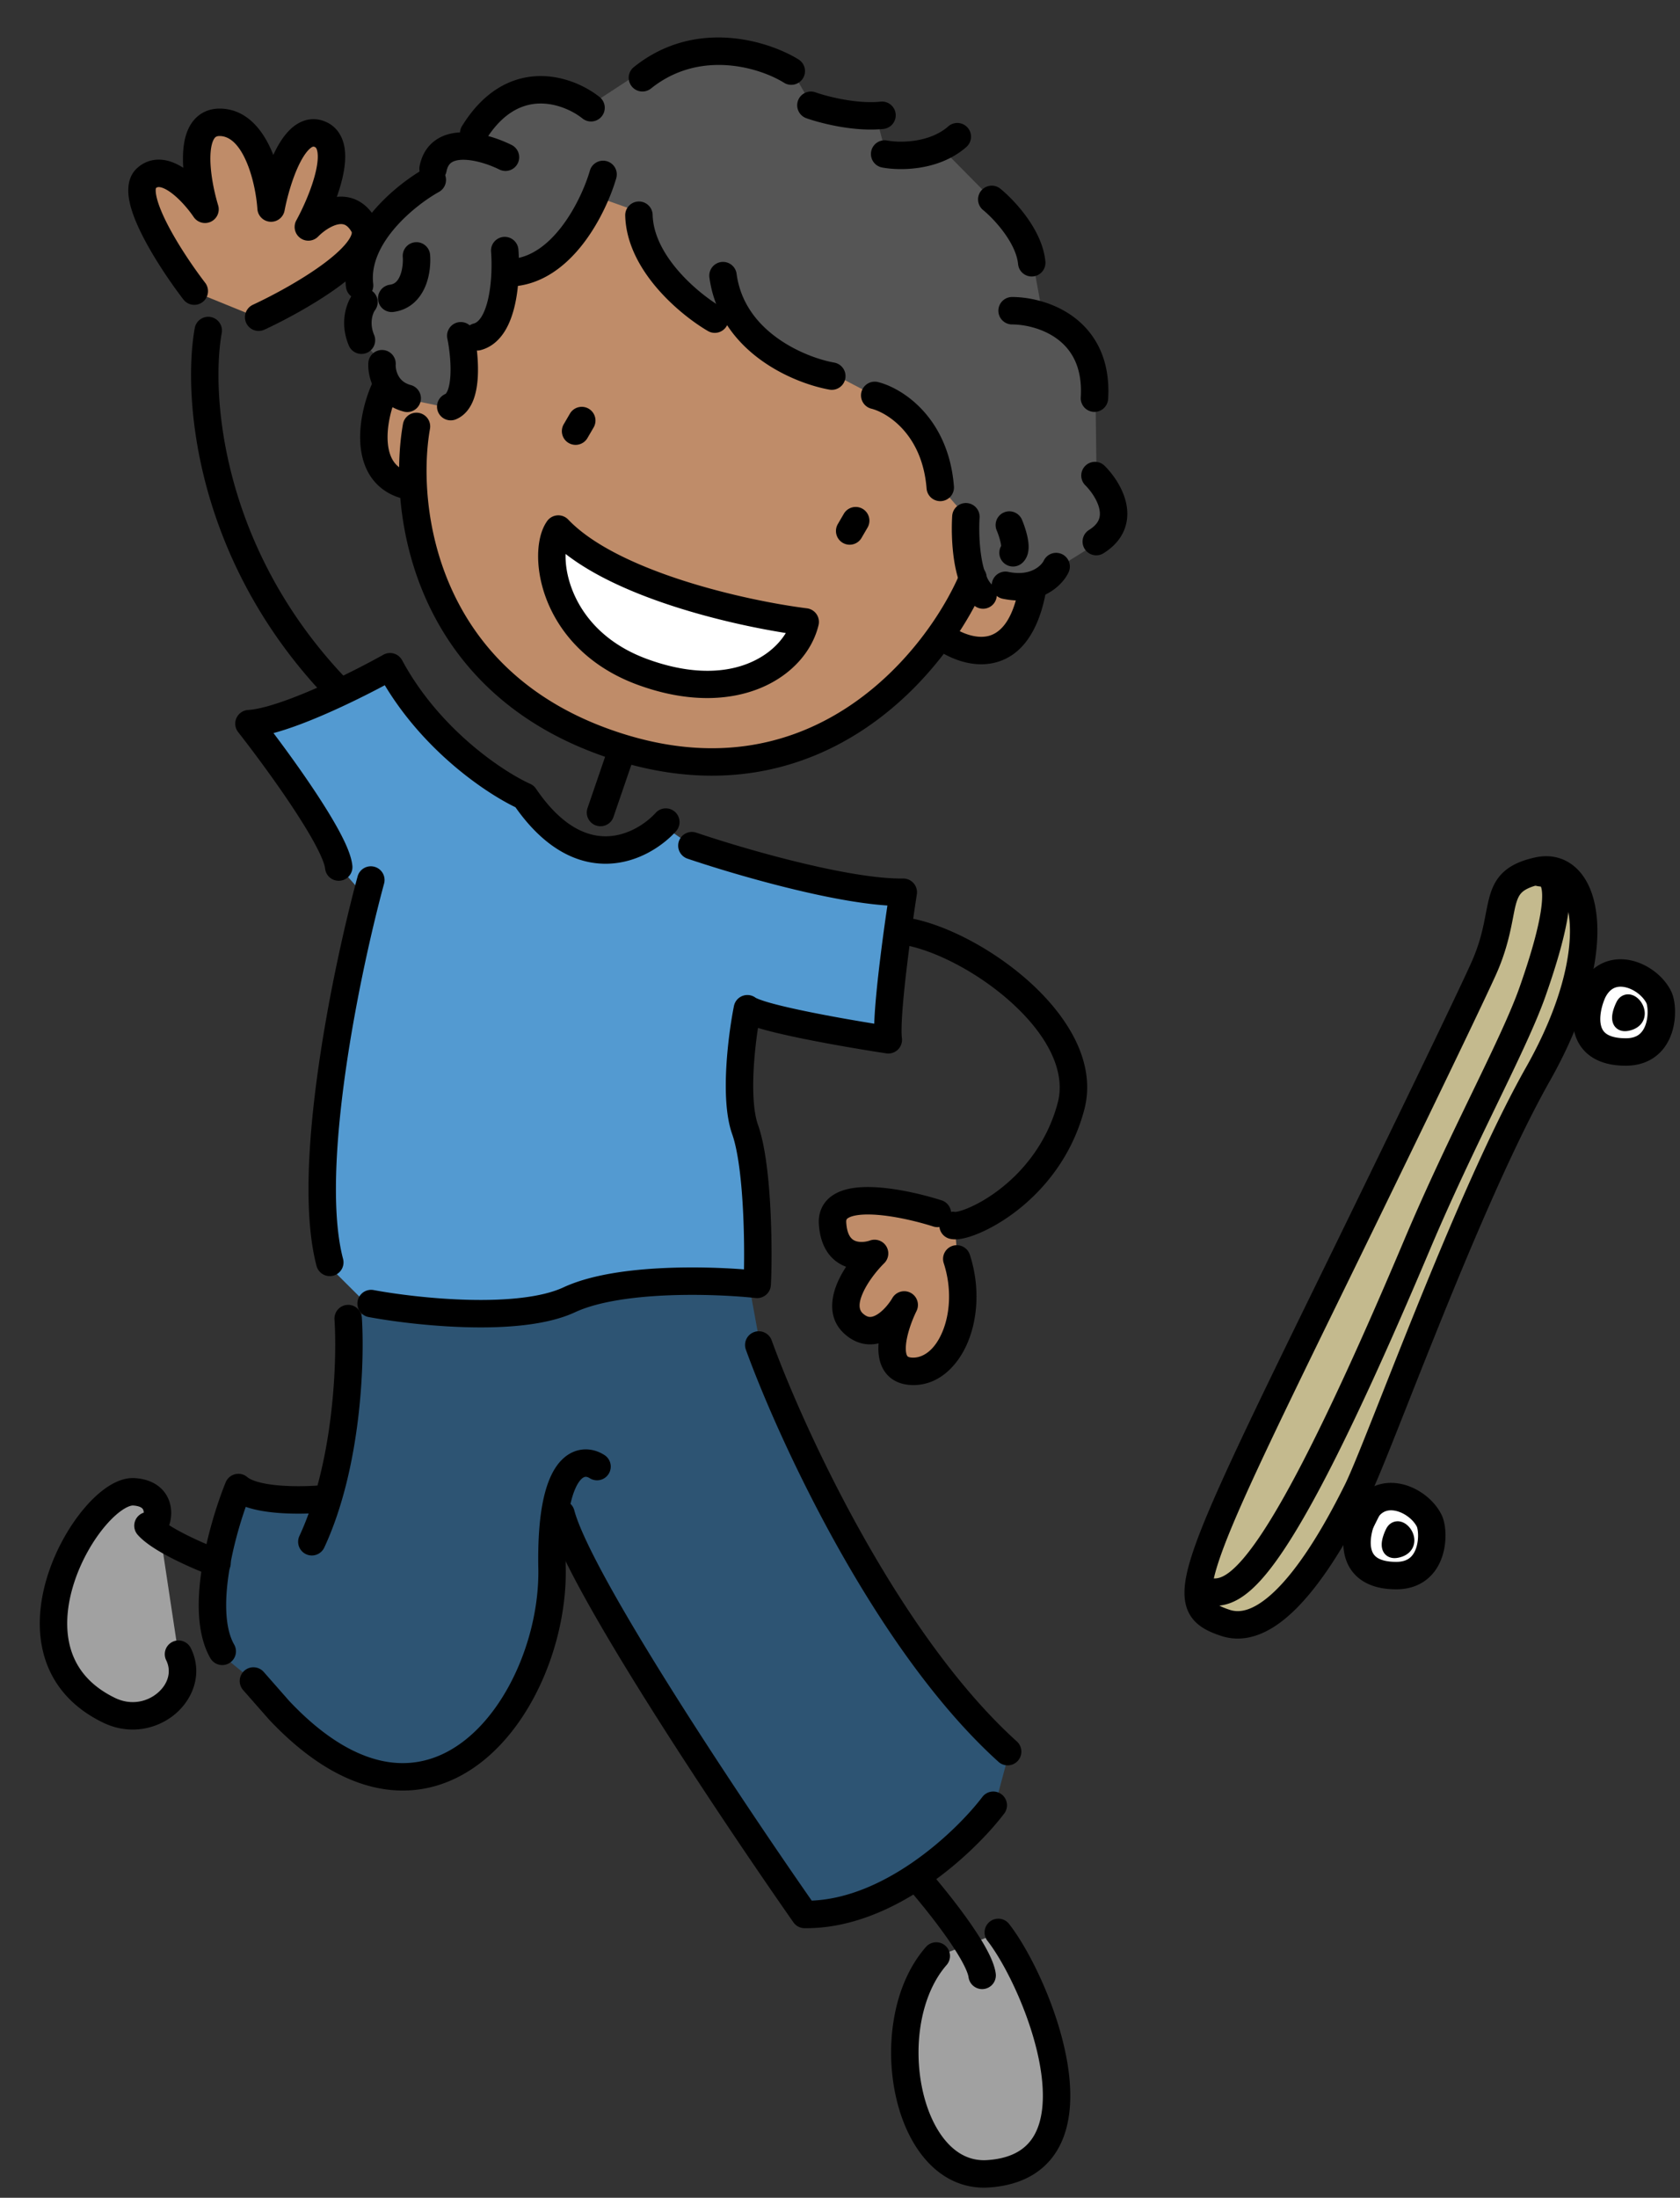 <svg width="335" height="438" fill="none" xmlns="http://www.w3.org/2000/svg"><rect width="100%" height="100%" fill="#333333" stroke="none"/><path d="m35.774 330.994-3.844-25.459-.741-5.528-3.135-2.394-5.598 1.833-9.576 12.538-3.025 12.96 6.8 13.591 8.522 3.836 10.246-5.918.351-5.459ZM198.9 385.325l-12.359 4.687-3.766 7.431-1.193 18.558 4.687 12.359 11.727 5.138 11.408-6.94.382-22.995-10.886-18.238Z" fill="#A1A1A1"/><path d="m151.614 268.285-2.433-13.311-26.41 1.592-16.726 4.405-31.728-.943-3.486 3.065-6.752 36.836-16.234-3.236-5.069 10.636.78 21.974 7.291 5.949 14.441 14.082 18.348 4.468 15.915-8.843 7.672-17.046 4.679-21.622 49.952 75.557 15.634-4.476 20.843-17.295 2.885-10.776-17.436-18.66-16.945-26.301-15.221-36.055Z" fill="#2D5473"/><path d="m67.851 173.016-17.896-28.555 26.972-10.324 26.91 24.749 8.242 8.203 12.008.772 8.944-2.714 5.248 3.626 41.062 9.216-1.824 28.383-29.335-4.078 3.112 53.913-30.707.218-14.612 5.638-32.75-2.105-8.242-8.202-1.412-12.149 8.366-61.944-4.086-4.647Z" fill="#539AD1"/><path d="m28.307 37.838 10.746 20.421 12.819 5.209 17.076-9.864 3.696-6.34-2.994-4.577-4.367-.28.912-14.192-5.388-1.442-6.97 6.128-9.335-8.273-4.507 1.903 1.412 12.149-10.636-5.069-2.464 4.227ZM81.706 93.886l-3.275-.21-3.736-10.106 23.548-42.334 22.465-8.421 35.924 20.943L196.22 85.9l9.093 29.085-5.279 13.911-9.755-1.723 4.117-12.89c-14.247 30.654-42.6 37.455-54.995 37.024-37.441-4.16-51.22-27.408-53.43-38.511l-4.265-18.91ZM191.015 252.182l-.601-7.712-16.094-5.419-6.761 2.854-1.372 4.297 6.269 4.788-3.836 8.522 1.903 4.507 6.55.421 1.692 7.782 6.55.421 6.09-9.474-.39-10.987Z" fill="#BF8C69"/><path d="m76.49 72.723-4.087-4.647-.67-6.62.56-8.733 2.745-8.593 10.386-8.102 2.464-4.226 5.74-4.016 2.534-5.318 10.175-4.827 11.868 2.955 9.154-5.989 15.634-4.476 15.073 4.257 3.946 6.831 12.959 3.025 1.763 6.69 12.078-.32 9.264 9.365 4.156 3.556 3.805 9.014 1.622 8.873 8.313 7.112 2.503 12.218.18 14.262 3.805 9.014-3.556 4.156-7.992 4.967-10.106 3.736-5.598 1.832-3.315-16.655-4.086-4.648-2.643-10.035-10.426-8.343-9.544-4.998-9.755-1.724-9.263-9.364-5.529.74-11.236-12.78-2.714-8.943-7.501-2.675.07-1.091-8.413 11.517-9.085 4.897-5.138 11.727-5.669 2.925-1.863 11.938-7.572-1.583-5.037-6.9Z" fill="#555"/><path d="m111.68 122.12-1.201-15.423 22.293 11.298 28.103 6.191-10.597 11.377-20.811-.242-17.787-13.201Z" fill="#fff"/><path fill-rule="evenodd" clip-rule="evenodd" d="M129.783 17.66c9.786-7.877 21.711-4.168 26.531-1.185a2.735 2.735 0 1 0 2.878-4.651c-5.722-3.541-20.43-8.413-32.839 1.576a2.735 2.735 0 0 0 3.43 4.26ZM159.123 20.061a2.735 2.735 0 0 0 1.658 3.495c2.661.948 9.433 2.744 15.315 2.148a2.735 2.735 0 1 0-.551-5.441c-4.71.477-10.588-1.025-12.927-1.86a2.736 2.736 0 0 0-3.495 1.658ZM192.947 25.435a2.734 2.734 0 0 0-3.859-.248c-1.813 1.594-4.165 2.448-6.516 2.819-2.356.37-4.494.221-5.638.003a2.735 2.735 0 1 0-1.025 5.373c1.743.332 4.517.499 7.514.026 3.001-.473 6.442-1.621 9.276-4.113a2.735 2.735 0 0 0 .248-3.86ZM195.644 38.011a2.735 2.735 0 0 0 .39 3.848c1.047.854 2.736 2.503 4.206 4.53 1.497 2.063 2.566 4.242 2.764 6.196a2.735 2.735 0 1 0 5.441-.55c-.338-3.343-2.035-6.456-3.777-8.858-1.769-2.439-3.792-4.427-5.176-5.556a2.735 2.735 0 0 0-3.848.39ZM214.2 63.253c-4.073-3.07-9.025-4.057-12.377-4.063a2.734 2.734 0 1 0-.009 5.47c2.493.004 6.198.778 9.094 2.961 2.734 2.06 4.987 5.537 4.595 11.626a2.736 2.736 0 0 0 5.459.35c.506-7.885-2.526-13.151-6.762-16.344ZM216.403 92.846a2.735 2.735 0 0 0 .01 3.867c1.163 1.158 2.438 3.004 2.806 4.747.172.818.126 1.51-.116 2.105-.237.583-.758 1.313-1.955 2.057a2.735 2.735 0 0 0 2.887 4.646c2-1.243 3.39-2.81 4.135-4.642.739-1.82.746-3.659.4-5.296-.668-3.165-2.715-5.917-4.299-7.493a2.735 2.735 0 0 0-3.868.009ZM171.772 78.138a2.735 2.735 0 0 0 1.993 3.314c2.964.738 10.145 4.92 11.003 15.938a2.735 2.735 0 0 0 5.453-.425c-1.063-13.66-10.186-19.588-15.134-20.82a2.735 2.735 0 0 0-3.315 1.993ZM143.808 52.22a2.736 2.736 0 0 0-2.348 3.074c1.014 7.568 5.372 12.892 10.194 16.407 4.783 3.486 10.174 5.319 13.773 5.954a2.735 2.735 0 0 0 .952-5.386c-2.904-.513-7.49-2.062-11.503-4.988-3.974-2.896-7.231-7.013-7.995-12.714a2.734 2.734 0 0 0-3.073-2.347Z" fill="#000"/><path fill-rule="evenodd" clip-rule="evenodd" d="M127.334 40.158a2.735 2.735 0 0 0-2.662 2.806c.152 5.733 3.145 10.782 6.471 14.616 3.351 3.864 7.308 6.808 9.998 8.377a2.735 2.735 0 1 0 2.754-4.726c-2.24-1.306-5.712-3.881-8.62-7.235-2.934-3.382-5.031-7.247-5.135-11.177a2.735 2.735 0 0 0-2.806-2.661ZM172.006 101.404a2.735 2.735 0 0 0-3.74.985l-1.232 2.113a2.736 2.736 0 0 0 4.726 2.755l1.232-2.113a2.735 2.735 0 0 0-.986-3.74ZM117.384 81.45a2.735 2.735 0 0 0-3.74.986l-1.232 2.113a2.734 2.734 0 1 0 4.725 2.755l1.232-2.113a2.734 2.734 0 0 0-.985-3.74ZM211.776 110.443a2.736 2.736 0 0 0-3.646 1.293c-.346.727-2.353 3.222-7.077 2.234a2.734 2.734 0 0 0-1.119 5.354c7.39 1.545 11.791-2.418 13.134-5.235a2.736 2.736 0 0 0-1.292-3.646Z" fill="#000"/><path fill-rule="evenodd" clip-rule="evenodd" d="M192.778 100.257a2.735 2.735 0 0 0-2.905 2.554c-.138 2.153-.124 5.534.375 8.804.249 1.636.632 3.325 1.219 4.85.576 1.495 1.429 3.04 2.742 4.163a2.735 2.735 0 1 0 3.555-4.156c-.349-.299-.783-.91-1.193-1.974-.399-1.035-.703-2.309-.916-3.708-.427-2.8-.443-5.778-.324-7.628a2.734 2.734 0 0 0-2.553-2.905ZM200.202 102.12a2.733 2.733 0 0 0-1.456 3.583c.272.643.621 1.642.796 2.502.053.259.08.458.092.601a2.735 2.735 0 0 0 4.178 3.415c1.076-.945 1.255-2.238 1.291-2.904.041-.769-.068-1.55-.201-2.202-.269-1.323-.755-2.681-1.117-3.539a2.734 2.734 0 0 0-3.583-1.456Zm-.566 6.948a.161.161 0 0 0 .005-.043.168.168 0 0 0-.005.043ZM121.019 32.133a2.735 2.735 0 0 0-3.39 1.863c-.864 2.975-2.795 7.501-5.69 11.246-2.918 3.776-6.461 6.324-10.535 6.402a2.735 2.735 0 1 0 .104 5.468c6.462-.122 11.381-4.155 14.759-8.525 3.402-4.4 5.603-9.584 6.615-13.065a2.736 2.736 0 0 0-1.863-3.39Z" fill="#000"/><path fill-rule="evenodd" clip-rule="evenodd" d="M100.432 47.215a2.735 2.735 0 0 0-2.514 2.938c.187 2.398.147 6.06-.534 9.201-.34 1.573-.809 2.86-1.376 3.767-.554.887-1.084 1.239-1.55 1.361a2.735 2.735 0 1 0 1.394 5.29c2.211-.583 3.755-2.09 4.795-3.753 1.026-1.644 1.67-3.602 2.083-5.507.826-3.814.855-8.04.641-10.783a2.735 2.735 0 0 0-2.939-2.514Z" fill="#000"/><path fill-rule="evenodd" clip-rule="evenodd" d="M91.332 64.237a2.735 2.735 0 0 0-2.13 3.228c.387 1.89.75 4.794.611 7.32-.07 1.27-.258 2.282-.53 2.98-.133.337-.26.536-.35.645a.588.588 0 0 1-.092.091.126.126 0 0 1-.027.017 2.735 2.735 0 1 0 2.127 5.04c1.836-.776 2.865-2.346 3.434-3.798.57-1.457.814-3.117.9-4.677.17-3.136-.268-6.532-.715-8.715a2.735 2.735 0 0 0-3.228-2.13ZM107.476 20.634c3.487-.11 6.752 1.457 8.649 2.958a2.735 2.735 0 1 0 3.395-4.288c-2.624-2.077-7.116-4.298-12.216-4.137-5.311.167-10.813 2.905-15.153 9.919a2.735 2.735 0 1 0 4.651 2.878c3.489-5.637 7.4-7.227 10.674-7.33Z" fill="#000"/><path fill-rule="evenodd" clip-rule="evenodd" d="M92.435 31.842c2.322.01 5.162.965 7.1 1.922a2.735 2.735 0 1 0 2.423-4.903c-2.313-1.143-6.012-2.473-9.498-2.488-1.766-.008-3.722.32-5.408 1.43-1.77 1.163-2.942 2.99-3.394 5.36a2.735 2.735 0 0 0 5.372 1.025c.21-1.095.637-1.56 1.028-1.816.473-.312 1.239-.535 2.377-.53Z" fill="#000"/><path fill-rule="evenodd" clip-rule="evenodd" d="M88.594 34.53a2.735 2.735 0 0 0-3.719-1.062c-2.884 1.603-7.068 4.619-10.423 8.58-3.329 3.93-6.158 9.18-5.468 15.118a2.735 2.735 0 1 0 5.433-.631c-.44-3.781 1.33-7.554 4.209-10.952 2.853-3.368 6.485-5.989 8.906-7.334a2.735 2.735 0 0 0 1.062-3.718ZM82.826 48.275a2.735 2.735 0 0 0-2.514 2.94c.077.989-.036 2.501-.535 3.718-.465 1.135-1.09 1.685-2.03 1.81a2.735 2.735 0 1 0 .727 5.422c3.483-.467 5.421-2.858 6.364-5.158.91-2.219 1.05-4.637.927-6.218a2.735 2.735 0 0 0-2.94-2.514Z" fill="#000"/><path fill-rule="evenodd" clip-rule="evenodd" d="M74.242 58.022a2.735 2.735 0 0 0-3.834.513c-1.307 1.712-2.793 5.732-.837 10.365a2.735 2.735 0 0 0 5.039-2.127c-1.088-2.578-.143-4.54.145-4.918a2.735 2.735 0 0 0-.513-3.833ZM76.352 69.755a2.735 2.735 0 0 0-2.904 2.554c-.16 2.489.965 8.086 7.059 9.718a2.735 2.735 0 0 0 1.414-5.284c-1.363-.365-2.07-1.106-2.483-1.864-.46-.846-.562-1.758-.532-2.22a2.735 2.735 0 0 0-2.554-2.904Z" fill="#000"/><path fill-rule="evenodd" clip-rule="evenodd" d="M78.189 74.464a2.735 2.735 0 0 0-3.658 1.255c-1.623 3.32-3.084 8.46-2.636 13.174.228 2.393.967 4.862 2.626 6.889 1.698 2.075 4.162 3.441 7.352 3.915a2.735 2.735 0 1 0 .803-5.41c-2.022-.3-3.193-1.077-3.923-1.97-.77-.94-1.253-2.263-1.413-3.941-.326-3.43.782-7.55 2.104-10.254a2.735 2.735 0 0 0-1.255-3.658Zm32.941 28.244a2.739 2.739 0 0 0-2.034 1.148c-1.269 1.794-1.796 4.382-1.793 7.015.002 2.727.569 5.87 1.861 9.047 2.605 6.406 8.172 12.97 18.03 16.571 19.684 7.19 33.534-1.55 36.027-11.902a2.732 2.732 0 0 0-2.318-3.354c-5.837-.732-15.308-2.524-24.603-5.505-9.404-3.015-18.153-7.1-22.991-12.179a2.74 2.74 0 0 0-2.179-.841Zm45.563 23.449c-3.344 5.489-12.604 10.68-27.622 5.194-8.349-3.049-12.792-8.457-14.841-13.494-1.035-2.544-1.456-4.991-1.458-6.992 0-.16.003-.316.007-.467 5.876 4.567 13.977 8.014 21.851 10.539 7.972 2.556 16.044 4.268 22.063 5.22Z" fill="#000"/><path fill-rule="evenodd" clip-rule="evenodd" d="M83.522 82.29a2.735 2.735 0 0 0-3.169 2.218c-1.517 8.588-1.175 22.112 4.705 35.132 5.93 13.129 17.451 25.631 38.012 31.966 20.639 6.36 37.302 1.795 49.655-6.57 12.244-8.292 20.194-20.264 23.809-28.839a2.734 2.734 0 1 0-5.04-2.124c-3.283 7.789-10.624 18.841-21.836 26.434-11.103 7.519-26.06 11.701-44.977 5.872-18.995-5.853-29.325-17.226-34.638-28.99-5.363-11.874-5.658-24.26-4.303-31.93a2.735 2.735 0 0 0-2.218-3.169Z" fill="#000"/><path fill-rule="evenodd" clip-rule="evenodd" d="M206.412 114.302a2.735 2.735 0 0 0-3.156 2.236c-1.317 7.718-4.189 9.746-6.235 10.226-2.446.573-5.452-.578-7.614-2.173a2.735 2.735 0 0 0-3.246 4.402c2.722 2.008 7.393 4.201 12.107 3.096 5.114-1.198 8.884-5.868 10.38-14.631a2.736 2.736 0 0 0-2.236-3.156ZM49.096 32.13c1.383 3.152 2.056 6.978 2.23 9.523a2.735 2.735 0 0 0 5.415.325c.526-2.755 1.61-6.675 3.095-9.573.756-1.473 1.487-2.425 2.09-2.896.474-.37.633-.305.813-.232h.002c.169.069.41.186.55.97.159.889.073 2.22-.319 3.924-.773 3.365-2.502 7.22-3.885 9.748a2.735 2.735 0 0 0 4.357 3.222c.982-1.007 2.5-2.077 3.852-2.393.62-.144 1.074-.101 1.421.041.33.136.84.473 1.387 1.42.033.056.067.12.028.33-.051.272-.226.73-.677 1.38-.915 1.318-2.573 2.875-4.786 4.531-4.38 3.277-10.212 6.416-14.262 8.299a2.735 2.735 0 0 0 2.306 4.96c4.236-1.97 10.438-5.292 15.232-8.88 2.374-1.775 4.587-3.751 6.003-5.791 1.377-1.984 2.485-4.807.893-7.564-1.031-1.784-2.391-3.066-4.05-3.746-1.233-.505-2.475-.613-3.626-.494a34.92 34.92 0 0 0 1.138-3.838c.458-1.996.72-4.163.373-6.109-.365-2.05-1.481-4.104-3.877-5.077-2.382-.968-4.583-.305-6.238.987-1.526 1.192-2.697 2.968-3.592 4.713-.162.316-.319.64-.471.968a25.897 25.897 0 0 0-.392-.945c-1.644-3.748-4.632-7.945-9.74-8.273-2.67-.171-4.804.897-6.15 2.864-1.2 1.752-1.61 3.973-1.709 5.99a25.08 25.08 0 0 0 .04 2.93c-1.128-.725-2.438-1.34-3.854-1.552-1.802-.27-3.68.14-5.272 1.54-2.1 1.846-2.01 4.64-1.624 6.613.42 2.15 1.414 4.55 2.582 6.861 2.356 4.662 5.772 9.627 8.192 12.78a2.735 2.735 0 0 0 4.339-3.331c-2.3-2.997-5.5-7.665-7.65-11.916-1.085-2.146-1.817-4.022-2.095-5.443-.196-1.005-.102-1.406-.066-1.512.238-.188.448-.233.785-.183.489.073 1.202.37 2.103 1.012 1.797 1.28 3.569 3.37 4.636 4.94A2.735 2.735 0 0 0 43.5 40.92c-.862-2.843-1.688-6.944-1.53-10.139.08-1.625.4-2.646.758-3.169.21-.308.462-.548 1.286-.495 1.879.121 3.634 1.71 5.081 5.012ZM42.008 63.18a2.735 2.735 0 0 0-3.175 2.208c-2.407 13.377-.216 46.374 26.805 74.22a2.735 2.735 0 1 0 3.925-3.809C43.946 109.4 42.073 78.265 44.216 66.357a2.735 2.735 0 0 0-2.208-3.176Z" fill="#000"/><path fill-rule="evenodd" clip-rule="evenodd" d="M78.54 130.25a2.737 2.737 0 0 0-2.1.24 165.156 165.156 0 0 1-13.6 6.746c-5.38 2.347-10.388 4.077-13.362 4.256a2.736 2.736 0 0 0-1.986 4.419c2.839 3.616 7.133 9.37 10.771 14.856 1.821 2.746 3.45 5.383 4.647 7.628 1.262 2.369 1.834 3.928 1.907 4.657a2.735 2.735 0 1 0 5.442-.551c-.194-1.919-1.276-4.339-2.522-6.678-1.313-2.463-3.048-5.263-4.916-8.079-2.692-4.06-5.72-8.243-8.287-11.646 3.29-.882 7.005-2.327 10.493-3.849 4.277-1.866 8.498-3.977 11.704-5.687 7.963 13.22 20.016 21.4 26.056 24.319 5.868 8.329 12.354 11.42 18.428 11.251 6.008-.168 10.901-3.518 13.595-6.474a2.735 2.735 0 0 0-4.043-3.684c-2.024 2.222-5.61 4.576-9.705 4.69-3.878.109-8.949-1.78-14.185-9.484a2.738 2.738 0 0 0-1.139-.957c-5.277-2.375-18.072-10.762-25.555-24.644a2.737 2.737 0 0 0-1.643-1.329Z" fill="#000"/><path fill-rule="evenodd" clip-rule="evenodd" d="M74.665 172.742a2.735 2.735 0 0 0-3.356 1.921c-2.417 8.889-5.723 23.369-7.806 38.009-2.065 14.506-3.008 29.656-.386 39.611a2.734 2.734 0 1 0 5.29-1.393c-2.313-8.778-1.555-22.932.51-37.447 2.047-14.38 5.302-28.636 7.67-37.345a2.734 2.734 0 0 0-1.922-3.356ZM135.376 167.655a2.735 2.735 0 0 0 1.711 3.468c4.714 1.6 12.477 3.981 20.514 5.947 6.648 1.627 13.675 3.019 19.352 3.39a420.555 420.555 0 0 0-1.731 13.077c-.335 2.923-.616 5.762-.775 8.166a69.563 69.563 0 0 0-.119 2.312c-3.839-.622-8.578-1.45-12.883-2.323-2.811-.57-5.399-1.152-7.418-1.7a30.802 30.802 0 0 1-2.465-.761c-.549-.202-.795-.333-.858-.366-.018-.009-.021-.011-.013-.005a2.736 2.736 0 0 0-4.342 1.639c-.561 2.813-1.249 7.393-1.514 12.098-.258 4.599-.143 9.743 1.167 13.437 1.24 3.497 1.907 9.737 2.196 15.944.197 4.238.211 8.253.156 11.003-4.222-.327-9.855-.528-15.624-.281-7.145.306-14.882 1.31-20.369 3.86-4.353 2.024-11.415 2.663-18.88 2.483-7.34-.177-14.585-1.127-18.978-1.942a2.734 2.734 0 1 0-.998 5.377c4.634.861 12.172 1.848 19.845 2.033 7.548.182 15.727-.392 21.317-2.991 4.457-2.072 11.28-3.055 18.297-3.356 6.928-.296 13.671.084 17.724.522a2.735 2.735 0 0 0 3.023-2.543c.148-2.307.242-8.16-.05-14.419-.286-6.162-.96-13.162-2.504-17.518-.918-2.588-1.115-6.781-.861-11.302.162-2.872.494-5.705.849-8.05.457.14.943.279 1.448.416 2.185.594 4.905 1.203 7.765 1.783 5.729 1.161 12.174 2.238 16.365 2.875a2.733 2.733 0 0 0 3.121-3.067c-.107-.8-.096-2.439.06-4.797.151-2.281.421-5.024.752-7.905a426.104 426.104 0 0 1 2.166-15.918 2.736 2.736 0 0 0-2.737-3.156c-5.329.067-13.249-1.386-21.184-3.328-7.863-1.924-15.473-4.258-20.056-5.813a2.735 2.735 0 0 0-3.469 1.711ZM173.579 242.044c4.026.1 9.089 1.292 12.556 2.399a2.735 2.735 0 0 0 1.664-5.21c-3.694-1.18-9.319-2.539-14.085-2.657-2.335-.058-4.841.167-6.832 1.16-1.042.52-2.029 1.293-2.716 2.419-.696 1.139-.962 2.438-.881 3.789.259 4.304 2.144 7.106 5.015 8.345.139.06.278.116.418.167a21.273 21.273 0 0 0-1.636 2.964c-1.308 2.937-2.152 7.249 1.286 10.382 1.445 1.316 3.081 2.035 4.811 2.115a7.206 7.206 0 0 0 2.013-.194 8.27 8.27 0 0 0-.015.222c-.099 1.618.066 3.526 1.073 5.147 1.114 1.793 2.966 2.777 5.232 2.923 5.482.352 9.492-3.706 11.497-8.51 2.045-4.902 2.42-11.31.392-17.504a2.735 2.735 0 0 0-5.198 1.701c1.638 5.003 1.276 10.058-.242 13.697-1.559 3.736-3.939 5.296-6.098 5.157-.757-.048-.887-.268-.931-.342l-.006-.009c-.146-.235-.328-.815-.26-1.927.135-2.206 1.152-5.039 2.132-7.021a2.736 2.736 0 0 0-4.815-2.589c-.69 1.184-1.886 2.627-3.132 3.355-.588.344-1.046.446-1.389.43-.296-.013-.753-.123-1.38-.694-.703-.641-1.015-1.776.026-4.114.989-2.222 2.825-4.499 4.243-5.901a2.736 2.736 0 0 0-2.838-4.522c-.926.328-2.154.418-3.015.046-.561-.242-1.558-.914-1.723-3.653-.025-.409.06-.563.088-.609.037-.06.147-.204.49-.375.779-.389 2.195-.638 4.256-.587Z" fill="#000"/><path fill-rule="evenodd" clip-rule="evenodd" d="M176.913 185.139a2.734 2.734 0 0 0 2.393 3.038c5.992.711 15.052 5.096 22.117 11.394 7.175 6.396 11.222 13.757 9.484 20.248-2.122 7.927-6.849 13.518-11.412 17.076-2.283 1.78-4.489 3.023-6.242 3.778-.879.378-1.606.617-2.141.745-.409.098-.594.104-.61.108a2.734 2.734 0 0 0-.913 5.392c.951.181 1.984.014 2.797-.18.907-.218 1.936-.571 3.03-1.042 2.193-.944 4.802-2.429 7.443-4.488 5.285-4.122 10.838-10.66 13.331-19.974 2.59-9.674-3.615-19.049-11.127-25.746-7.623-6.795-17.687-11.861-25.112-12.742a2.734 2.734 0 0 0-3.038 2.393ZM124.692 147.498a2.735 2.735 0 0 0-3.474 1.7l-4.046 11.797a2.735 2.735 0 1 0 5.173 1.775l4.047-11.798a2.735 2.735 0 0 0-1.7-3.474ZM150.368 265.475a2.734 2.734 0 0 0-1.637 3.504c3.308 9.114 9.761 24.075 18.417 39.504 8.639 15.398 19.582 31.46 31.922 42.608a2.735 2.735 0 1 0 3.666-4.059c-11.695-10.566-22.294-26.033-30.817-41.225-8.506-15.161-14.836-29.85-18.047-38.694a2.735 2.735 0 0 0-3.504-1.638ZM111.173 299.041a2.734 2.734 0 0 0-1.948 3.341c.979 3.715 3.699 9.339 7.257 15.787 3.605 6.535 8.218 14.175 13.164 22.027 9.893 15.708 21.183 32.364 28.563 42.911a2.735 2.735 0 0 0 2.209 1.167c9.11.105 17.66-3.816 24.512-8.515 6.872-4.713 12.309-10.394 15.261-14.261a2.736 2.736 0 1 0-4.347-3.32c-2.632 3.447-7.655 8.713-14.008 13.07-5.985 4.105-12.911 7.24-19.975 7.536-7.343-10.532-18.116-26.466-27.587-41.503-4.919-7.808-9.47-15.35-13.003-21.754-3.581-6.491-5.973-11.564-6.757-14.539a2.735 2.735 0 0 0-3.341-1.947Z" fill="#000"/><path fill-rule="evenodd" clip-rule="evenodd" d="M116.676 294.329c.215-.033.53.017.897.253a2.734 2.734 0 1 0 2.957-4.601c-1.212-.779-2.859-1.339-4.685-1.058-1.888.29-3.555 1.415-4.847 3.24-2.441 3.449-3.857 9.801-3.656 20.421.238 12.511-5.435 26.862-14.46 34.087-4.425 3.543-9.574 5.324-15.291 4.511-5.77-.821-12.51-4.342-19.926-12.201l-5.076-5.774a2.735 2.735 0 0 0-4.108 3.612l5.108 5.809c.02.024.041.047.063.07 7.964 8.452 15.775 12.847 23.168 13.899 7.454 1.06 14.083-1.334 19.48-5.656 10.621-8.502 16.773-24.632 16.511-38.461-.198-10.452 1.294-15.24 2.651-17.157.607-.856 1.061-.97 1.214-.994ZM69.248 260.055a2.735 2.735 0 0 0-2.55 2.908c.542 8.252-.152 28.425-6.994 43.146a2.734 2.734 0 1 0 4.96 2.305c7.406-15.934 8.058-37.182 7.492-45.809a2.735 2.735 0 0 0-2.908-2.55Z" fill="#000"/><path fill-rule="evenodd" clip-rule="evenodd" d="M46.886 293.797a2.734 2.734 0 0 0-1.888 1.628c-1.58 3.889-3.628 10.209-4.679 16.66-.525 3.229-.814 6.565-.64 9.688.173 3.1.811 6.172 2.288 8.729a2.735 2.735 0 0 0 4.736-2.736c-.89-1.541-1.416-3.669-1.562-6.297-.146-2.605.091-5.524.577-8.505.748-4.596 2.057-9.163 3.285-12.66.446.156.896.29 1.34.405 1.654.432 3.486.679 5.274.814 3.575.268 7.257.102 9.587-.134a2.735 2.735 0 1 0-.551-5.441c-2.084.211-5.438.36-8.627.12-1.594-.119-3.075-.331-4.304-.651-1.277-.333-2.04-.722-2.412-1.041a2.735 2.735 0 0 0-2.425-.579Z" fill="#000"/><path fill-rule="evenodd" clip-rule="evenodd" d="M27.698 302.011a2.734 2.734 0 0 0-.248 3.859c1.62 1.843 4.632 3.581 7.293 4.918a80.497 80.497 0 0 0 7.58 3.302 2.734 2.734 0 1 0 1.904-5.127 74.953 74.953 0 0 1-7.029-3.062c-2.719-1.366-4.809-2.696-5.64-3.642a2.735 2.735 0 0 0-3.86-.248Z" fill="#000"/><path fill-rule="evenodd" clip-rule="evenodd" d="M28.632 301.925c-.062.368-.184.602-.224.659a2.735 2.735 0 0 0 4.5 3.109c1.043-1.509 1.629-3.992.914-6.301a6.393 6.393 0 0 0-2.396-3.333c-1.232-.886-2.771-1.366-4.538-1.48-1.93-.124-3.79.667-5.347 1.68-1.607 1.044-3.191 2.518-4.66 4.239-2.94 3.442-5.66 8.153-7.31 13.259-1.646 5.095-2.296 10.808-.795 16.142 1.531 5.44 5.232 10.226 11.751 13.395 5.311 2.582 10.82 1.333 14.422-1.716 3.572-3.024 5.561-8.156 3.095-13.126a2.735 2.735 0 0 0-4.9 2.432c1.093 2.201.398 4.719-1.729 6.519-2.098 1.776-5.304 2.524-8.496.972-5.174-2.515-7.787-6.083-8.878-9.957-1.12-3.981-.698-8.544.735-12.98 1.429-4.424 3.795-8.498 6.264-11.388 1.235-1.446 2.435-2.525 3.483-3.206 1.096-.714 1.762-.823 2.014-.807.995.064 1.48.308 1.695.462a.929.929 0 0 1 .365.51c.075.24.095.562.035.916ZM197.382 382.961a2.735 2.735 0 0 0-.474 3.838c3.769 4.831 9.189 15.999 10.665 26.034.738 5.024.42 9.33-1.159 12.362-1.458 2.8-4.209 4.932-9.532 5.297-3.148.215-5.82-1.058-8.031-3.512-2.263-2.511-3.986-6.226-4.919-10.561-1.891-8.778-.331-18.927 4.83-24.813a2.735 2.735 0 0 0-4.113-3.606c-6.668 7.605-8.184 19.73-6.064 29.57 1.071 4.975 3.125 9.655 6.202 13.071 3.129 3.473 7.359 5.657 12.469 5.307 6.908-.473 11.535-3.474 14.01-8.227 2.354-4.522 2.525-10.19 1.718-15.684-1.617-11.001-7.43-23.047-11.763-28.602a2.735 2.735 0 0 0-3.839-.474Z" fill="#000"/><path fill-rule="evenodd" clip-rule="evenodd" d="M181.038 372.155a2.736 2.736 0 0 0-.248 3.86c1.998 2.272 5.039 5.961 7.638 9.602 1.3 1.823 2.46 3.59 3.318 5.136.903 1.627 1.311 2.725 1.387 3.29a2.733 2.733 0 0 0 3.073 2.347 2.736 2.736 0 0 0 2.348-3.074c-.221-1.647-1.076-3.506-2.027-5.219-.996-1.794-2.283-3.746-3.647-5.657-2.731-3.827-5.894-7.662-7.982-10.037a2.736 2.736 0 0 0-3.86-.248Z" fill="#000"/><path d="M285.91 307.012c0 3.625-3.428 6.563-7.657 6.563s-7.658-2.938-7.658-6.563c0-3.625 3.429-6.564 7.658-6.564 4.229 0 7.657 2.939 7.657 6.564ZM331.854 200.902a7.657 7.657 0 1 1-15.314 0 7.657 7.657 0 1 1 15.314 0Z" fill="#fff"/><path d="m241.06 304.824-1.094 14.221 7.657 4.376 13.127-8.752 16.409-32.817 25.16-57.977 10.939-20.785 3.282-18.596-5.47-9.845-10.939 1.094-3.282 14.22-55.789 114.861Z" fill="#C4BA8E"/><path fill-rule="evenodd" clip-rule="evenodd" d="M310.826 177.259c-.89-.976-2.001-1.376-3.538-1.035-2.219.493-3.247 1.092-3.802 1.619-.527.502-.902 1.198-1.256 2.555-.168.644-.322 1.438-.501 2.364-.547 2.827-1.332 6.88-3.484 11.615-4.396 9.672-22.287 46.401-30.663 63.517-14.512 29.656-22.039 45.27-24.773 53.909-1.4 4.421-1.266 6.242-.926 7.034.253.589.872 1.172 3.323 1.989 1.652.551 3.502.246 5.698-1.104 2.229-1.37 4.534-3.662 6.786-6.508 4.491-5.675 8.278-12.907 10.459-17.27 1.029-2.057 2.892-6.638 5.391-12.931a4648.96 4648.96 0 0 0 2.082-5.254c2.029-5.128 4.33-10.945 6.796-17.034 6.696-16.536 14.687-35.287 21.896-48.041 6.951-12.298 9.171-22.417 8.678-28.942-.247-3.28-1.154-5.371-2.166-6.483Zm7.62 6.072c.602 7.969-2.101 19.182-9.371 32.044-7.012 12.406-14.883 30.847-21.587 47.403a2201.162 2201.162 0 0 0-6.773 16.976c-.733 1.852-1.432 3.618-2.091 5.278-2.457 6.185-4.423 11.039-5.583 13.358-2.194 4.388-6.192 12.064-11.062 18.218-2.429 3.069-5.199 5.922-8.211 7.773-3.045 1.872-6.601 2.864-10.291 1.634-2.471-.824-5.33-2.018-6.619-5.019-1.202-2.797-.678-6.377.736-10.844 2.892-9.137 10.68-25.246 25.075-54.662 8.398-17.16 26.242-53.795 30.597-63.377 1.857-4.087 2.445-7.122 2.974-9.858.215-1.112.42-2.174.698-3.237.466-1.788 1.185-3.622 2.778-5.137 1.565-1.489 3.681-2.395 6.385-2.996 3.385-.752 6.513.215 8.768 2.691 2.133 2.342 3.278 5.788 3.577 9.755Z" fill="#000"/><path fill-rule="evenodd" clip-rule="evenodd" d="M312.621 182.613c-.584 3.685-1.934 8.79-4.44 15.915-1.94 5.514-5.514 12.927-9.634 21.45l-.239.495c-4.096 8.473-8.774 18.15-13.16 28.532-17.014 40.266-26.736 57.815-33.196 65.295-3.299 3.821-6.098 5.432-8.932 5.702-1.319.125-2.471-.066-3.291-.207h-.003c-.906-.156-1.351-.232-1.796-.207l-.304-5.462c1.092-.06 2.123.12 2.835.245l.193.033c.799.137 1.319.203 1.849.153.866-.083 2.478-.553 5.31-3.832 5.803-6.719 15.225-23.446 32.296-63.849 4.441-10.51 9.171-20.294 13.257-28.747l.257-.531c4.176-8.641 7.585-15.73 9.398-20.885 2.454-6.977 3.687-11.732 4.197-14.956.525-3.31.224-4.645.044-5.058h-.001a4.593 4.593 0 0 0-.295-.042c-.116-.016-.384-.05-.644-.115a3.18 3.18 0 0 1-1.555-.88c-.783-.823-.89-1.834-.77-2.557l5.395.899a2.497 2.497 0 0 0-.663-2.113c-.494-.519-1.04-.646-1.091-.657l-.003-.001a1.158 1.158 0 0 0-.063-.014l.13.018.026.003c.13.017.354.046.596.093a5.419 5.419 0 0 1 2.075.845c.796.548 1.437 1.328 1.876 2.335.82 1.88.915 4.502.346 8.1ZM325.171 191.389c3.389.714 6.557 3.146 8.036 6.103.524 1.048.76 2.453.8 3.772.042 1.39-.123 3.018-.652 4.605-.531 1.593-1.466 3.25-3.031 4.512-1.598 1.288-3.658 2.007-6.127 2.007-2.767 0-5.079-.575-6.871-1.783-1.834-1.235-2.87-2.963-3.348-4.762-.9-3.394.143-7.103 1.166-9.354l.021-.046.023-.045c1.062-2.125 2.587-3.644 4.45-4.484 1.839-.829 3.779-.894 5.533-.525Zm-5.069 7.411c-.787 1.753-1.263 4.034-.837 5.64.188.708.533 1.236 1.117 1.63.626.421 1.769.849 3.815.849 1.359 0 2.171-.375 2.693-.796.554-.447.987-1.115 1.276-1.983.291-.874.4-1.844.374-2.71a6.654 6.654 0 0 0-.115-1.081 2.488 2.488 0 0 0-.11-.409l-.001-.002c-.709-1.42-2.464-2.816-4.27-3.196-.845-.178-1.571-.107-2.159.158-.557.251-1.21.773-1.783 1.9ZM279.396 295.741c3.389.713 6.557 3.145 8.036 6.102.524 1.048.76 2.454.8 3.772.042 1.39-.123 3.018-.652 4.606-.531 1.592-1.466 3.249-3.031 4.511-1.598 1.289-3.658 2.008-6.127 2.008-2.767 0-5.079-.576-6.871-1.783-1.834-1.236-2.87-2.964-3.347-4.763-.901-3.393.142-7.102 1.165-9.354l.021-.046.023-.045c1.062-2.125 2.587-3.644 4.45-4.484 1.839-.829 3.78-.893 5.533-.524Zm-5.069 7.41c-.787 1.753-1.263 4.034-.837 5.64.188.708.533 1.236 1.117 1.63.626.422 1.769.849 3.815.849 1.36 0 2.171-.375 2.693-.795.555-.447.987-1.115 1.276-1.984.291-.873.4-1.844.374-2.71a6.654 6.654 0 0 0-.115-1.081 2.488 2.488 0 0 0-.11-.411c-.71-1.419-2.464-2.816-4.271-3.196-.845-.178-1.571-.106-2.159.159-.557.251-1.21.773-1.783 1.899Z" fill="#000"/><path fill-rule="evenodd" clip-rule="evenodd" d="M281.922 307.838c-.299 1.161-1.185 2.011-2.437 2.429-.783.261-1.785.432-2.68-.052-1.008-.544-1.251-1.548-1.283-2.191-.031-.649.116-1.306.276-1.827a10 10 0 0 1 .607-1.503c.258-.516.666-1.004 1.27-1.285a2.476 2.476 0 0 1 1.751-.12c.951.278 1.655 1.029 2.059 1.735.419.733.71 1.756.437 2.814Zm-3.486-1.426-.003-.002Zm.365 1.46v.004ZM327.867 202.822c-.3 1.161-1.186 2.012-2.438 2.429-.783.261-1.785.432-2.679-.051-1.008-.545-1.252-1.548-1.283-2.191-.032-.65.115-1.306.275-1.828.168-.545.392-1.072.607-1.502.258-.517.667-1.004 1.27-1.286a2.476 2.476 0 0 1 1.751-.12c.952.278 1.655 1.029 2.059 1.736.419.733.711 1.756.438 2.813Zm-3.487-1.426-.002-.002Zm.365 1.461.001.004ZM270.366 296.76l6.273 2.091-4.658 9.317-5.532-1.843 1.729-5.189.657.218 1.531-4.594ZM315.217 192.838l5.876 1.959-2.582 7.746h-5.253v-5.469h.547l1.412-4.236Z" fill="#000"/></svg>
